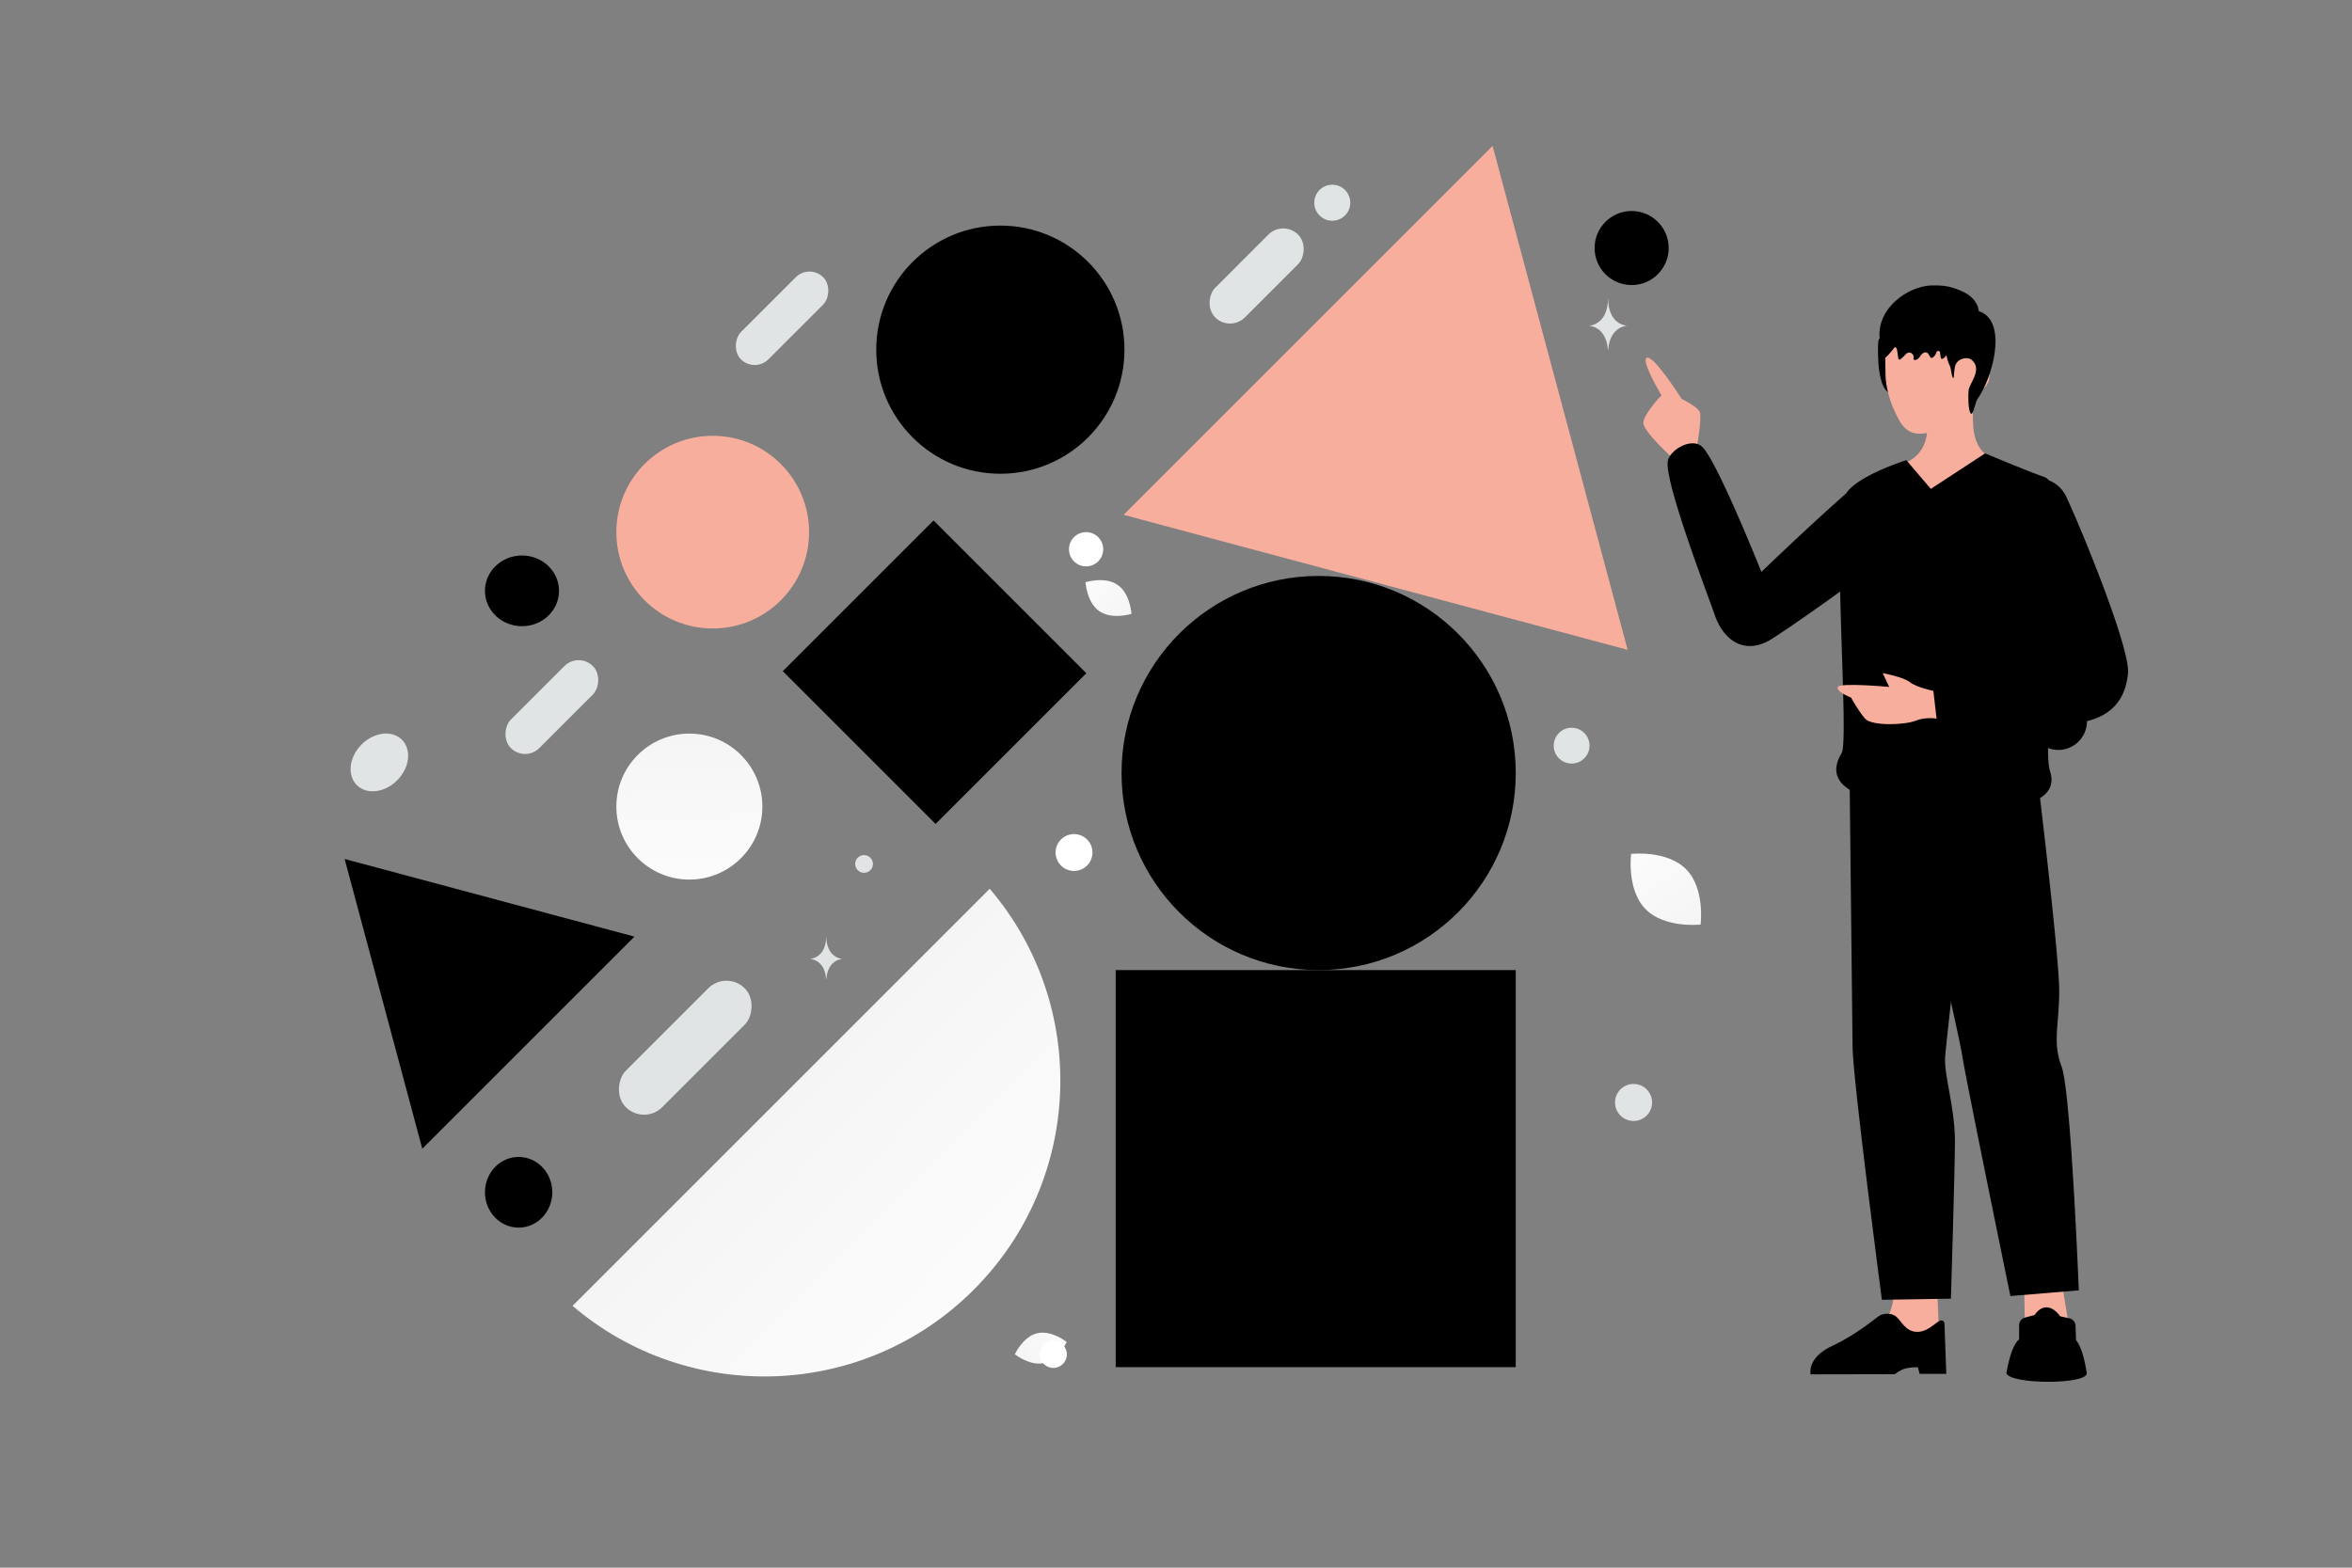 <svg width="900" height="600" viewBox="0 0 900 600" fill="none" xmlns="http://www.w3.org/2000/svg"><rect x="0" y="0" width="900" height="600" fill="#808080" stroke="none"/><path fill="transparent" d="M0 0h900v600H0z"/><path fill-rule="evenodd" clip-rule="evenodd" d="M219.088 499.79c44.488 37.973 111.422 35.926 153.49-6.142 42.068-42.068 44.115-109.002 6.141-153.49L219.088 499.79z" fill="url(#a)"/><path fill="#000000" d="M426.924 371.276h153.084v151.966H426.924zm-69.705-172.079 58.47 58.47-57.68 57.678-58.469-58.47z"/><circle cx="504.584" cy="295.852" r="75.424" fill="#000"/><circle cx="382.787" cy="133.829" r="47.489" fill="#000"/><circle cx="272.723" cy="203.666" r="36.874" fill="#F8AE9D"/><circle cx="263.784" cy="308.702" r="27.935" fill="url(#b)"/><path d="m571.142 55.839 51.682 192.878-192.879-51.681L571.142 55.839z" fill="#F8AE9D"/><path d="m131.872 328.756 110.899 29.715-81.184 81.185-29.715-110.9z" fill="#000"/><path d="M730.526 143.968c.639 2.553-.208 5.208-1.605 7.438-.988 1.575-2.368-.165-4.381-.443-3.114-.437-5.085-3.732-5.759-11.762-.312-5.865-.165-8.791.162-9.303 1.163-1.833 4.154-2.446 6.513-2.269" fill="#000000"/><path fill-rule="evenodd" clip-rule="evenodd" d="M724.874 492.966s.189 12.059-7.254 16.342c-7.442 4.284-18.973 12.243-18.973 12.243l43.865 1.478-1.251-30.171-16.387.108z" fill="#F8AE9D"/><path fill-rule="evenodd" clip-rule="evenodd" d="m744.042 506.254.714 19.562h-10.189l-.698-2.52s-3.836-.156-6.052.932c-2.343 1.151-2.658 1.71-2.658 1.71l-32.318.067s-1.594-6.322 8.257-10.895c9.851-4.575 17.024-11.067 18.387-11.731 1.372-.669 4.141-1.048 6.091.525 1.95 1.572 3.492 5.706 7.911 5.836 5.687.167 8.954-6.794 10.555-3.486zm12.597-210.087s-11.972 101.587-12.345 108.649c-.372 7.062 3.845 19.249 3.763 32.458-.082 13.209-1.54 59.765-1.54 59.765l-26.41.431s-11.099-84.13-11.219-96.745c-.119-12.616-1.137-103.344-1.137-103.344l48.888-1.214z" fill="#000000"/><path fill-rule="evenodd" clip-rule="evenodd" d="m788.938 490.847 5.147 31.256-18.973-.095-.601-31.651 14.427.49z" fill="#F8AE9D"/><path fill-rule="evenodd" clip-rule="evenodd" d="M791.854 504.556a3 3 0 0 1 2.361 2.833l.183 5.548c2.712 3.017 3.979 11.789 4.09 12.591a.58.58 0 0 1 .005.125c-.286 4.279-28.362 4.204-30.636.145a.665.665 0 0 1-.057-.442c.25-1.538 1.793-10.332 4.812-12.7l.02-5.488a3 3 0 0 1 2.221-2.886l3.699-.995c2.774-4.056 6.554-3.913 9.793.507l3.509.762zm-12.23-207.432s8.455 69.309 8.34 82.582c-.115 13.273-2.602 19.102.938 28.624 3.54 9.522 6.559 85.521 6.559 85.521l-26.178 2.181s-16.725-81.324-18.543-92.599c-1.819-11.275-24.297-107.266-24.297-107.266l53.181.957z" fill="#000000"/><path fill-rule="evenodd" clip-rule="evenodd" d="M649.084 172.505s2.186-12.181 1.4-14.647c-.671-2.132-7.016-5.206-7.016-5.206s-11.036-17.433-13.451-15.658c-1.964 1.439 5.747 14.291 5.747 14.291s-7.032 7.378-6.934 10.676c.099 3.298 11.478 13.623 11.478 13.623l8.776-3.079zm113.423 2.862s-7.268-1.706-7.52-13.615c-.252-11.909-.075-15.974-.075-15.974l-17.231-.289s-.174 13.272-.177 18.073c-.006 10.451-7.768 13.275-7.768 13.275s.645 11.428 15.151 12.244c11.327.637 17.62-13.714 17.62-13.714z" fill="#F8AE9D"/><path fill-rule="evenodd" clip-rule="evenodd" d="M756.495 139.758c7.141-.276 5.976 10.179-1.443 10.165 0 0-7.973 16.031-20.49 16.073-6.03.02-7.998-5.351-9.806-9.122-1.808-3.77-3.134-9.41-3.244-12.863-.119-3.682-.134-15.778-.134-15.778l35.395-.016-.278 11.541z" fill="#F8AE9D"/><path fill-rule="evenodd" clip-rule="evenodd" d="M729.465 176.128s-18.563 5.794-23.036 12.716c-14.41 12.659-32.432 30.044-32.432 30.044s-17.165-43.079-22.776-47.991c-3.84-3.361-11.49.795-12.915 5.065-1.831 5.486 9.925 37.659 15.477 52.854h.001v.003c1.076 2.943 1.918 5.248 2.384 6.6 3.386 9.822 11.624 15.456 21.648 9.213 4.041-2.517 16.066-10.763 26.326-18.239.16 7.853.431 16.128.687 23.987v.003c.624 19.095 1.167 35.735-.138 37.897-6.472 10.718 2.132 18.075 30.617 20.778 28.485 2.703 53.756.489 49.17-13.813-.956-2.981-.944-9.395-.467-17.729a331.84 331.84 0 0 0 8.365-.551c11.888-.937 20.68-6.045 21.906-19.311.859-9.29-16.839-52.904-23.476-67.245-1.552-3.355-3.953-5.444-6.672-6.485-.633-.707-1.347-1.203-2.148-1.467-4.875-1.607-22.354-8.95-22.354-8.95l-20.792 13.604-9.375-10.983zm56.472 76.772.046.121-.057.007.011-.128z" fill="#000"/><path fill-rule="evenodd" clip-rule="evenodd" d="M739.8 264.41s-6.342-1.275-8.938-3.312c-2.594-2.038-10.455-3.478-10.455-3.478l2.515 5.295s-19.265-1.808-19.721.092c-.457 1.901 5.115 3.967 5.115 3.967s2.748 5.133 5.408 8.108c2.517 2.815 15.022 2.48 19.405.723 3.788-1.518 7.907-.759 7.907-.759L739.8 264.41z" fill="#F8AE9D"/><path d="M754.552 128.71c-1.043 1.366-2.883 1.667-4.399 1.938-2.037.362-3.045 1.119-4.103 3.148-.67 1.297-1.339 2.717-2.538 3.419-.976.575-.946-.879-1.091-2.003a2.21 2.21 0 0 0-.061-.311c-.233-.899-1.187-.748-1.463.138-.254.803-.797 1.482-1.488 1.86-.113.062-.232.116-.352.092-.162-.023-.289-.177-.395-.316-.22-.289-.439-.655-.664-1.043-.746-1.283-2.169-.833-3.002.395-.522.764-1.142 1.551-1.995 1.729-.275.061-.621.015-.747-.255-.163-.332.091-.664.049-1.003-.035-.317-.169-.456-.317-.726-.578-1.042-1.916-1.08-2.731-.212a30.31 30.31 0 0 1-1.774 1.74c-.261.232-.642.463-.903.232-.141-.124-.176-.332-.204-.533-.148-.98-.289-1.96-.437-2.94-.085-.548-.374-1.266-.867-1.127-.24.069-.381.324-.515.556-.162.293-3.06 3.635-3.116 3.38-.451-1.899-1.375-3.627-1.826-5.526-2.919-12.217 10.032-22.042 19.923-22.096 2.2-.015 4.209.021 6.345.538 2.277.556 4.681 1.438 6.747 2.681 2.897 1.736 5.09 4.893 4.526 8.659" fill="#000000"/><path d="M746.509 124.761c-1.395 1.596-1.764 3.84-1.894 5.96-.191 3.197.068 6.519 1.531 9.357.418.808.725 4.807 1.368 4.586.205-.069.171-3.17.711-4.841.834-2.59 4.676-3.577 6.406-1.941 2.762 2.604 1.142 5.767.226 7.735-.547 1.188-1.415 2.521-1.566 3.777-.184 1.61-.239 7.473.8 8.84.868 1.146 1.791-4.392 2.578-5.483 5.818-8.128 11.397-28.825 1.463-33.314-1.511-.684-6.174-1.036-7.589-.166" fill="#000000"/><rect x="277.997" y="371.276" width="19.71" height="64.347" rx="9.855" transform="rotate(45 277.997 371.276)" fill="#E1E4E5"/><rect x="221.418" y="249.48" width="15.399" height="44.382" rx="7.7" transform="rotate(45 221.418 249.48)" fill="#E1E4E5"/><rect x="309.746" y="100.866" width="14.803" height="44.456" rx="7.402" transform="rotate(45 309.746 100.866)" fill="#E1E4E5"/><rect x="491.034" y="84.105" width="16.045" height="44.838" rx="8.022" transform="rotate(45 491.034 84.105)" fill="#E1E4E5"/><path d="M396.902 510.268c5.48-1.298 11.276 3.349 11.276 3.349s-3.093 6.75-8.575 8.044c-5.48 1.299-11.274-3.345-11.274-3.345s3.093-6.75 8.573-8.048z" fill="url(#c)"/><path d="M427.645 223.834c-4.858-3.345-12.278-1.007-12.278-1.007s.459 7.763 5.32 11.105c4.857 3.346 12.274 1.01 12.274 1.01s-.459-7.762-5.316-11.108z" fill="url(#d)"/><path d="M645.214 332.709c-7.336-7.467-21.055-5.893-21.055-5.893s-1.816 13.681 5.528 21.144c7.336 7.466 21.048 5.897 21.048 5.897s1.816-13.681-5.521-21.148z" fill="url(#e)"/><ellipse cx="199.741" cy="226.136" rx="14.175" ry="13.53" fill="#000"/><circle cx="624.352" cy="94.927" r="14.175" fill="#000"/><ellipse rx="12.886" ry="13.53" transform="matrix(1 0 0 -1 198.452 456.32)" fill="#000"/><circle r="10.953" transform="matrix(1 0 0 -1 787.624 276.076)" fill="#000"/><circle r="6.551" transform="matrix(1 0 0 -1 415.597 210.217)" fill="#fff"/><circle r="6.89" transform="matrix(1 0 0 -1 509.798 77.586)" fill="#E1E4E5"/><circle r="3.395" transform="matrix(1 0 0 -1 330.632 330.66)" fill="#E1E4E5"/><circle r="5.182" transform="matrix(1 0 0 -1 403.054 518.368)" fill="#fff"/><circle r="6.852" transform="matrix(0 -1 -1 0 601.387 285.384)" fill="#E1E4E5"/><circle r="7.087" transform="matrix(1 0 0 -1 625.087 421.942)" fill="#E1E4E5"/><ellipse rx="12.242" ry="9.665" transform="scale(1 -1) rotate(45.482 420.671 27.27)" fill="#E1E4E5"/><circle r="7.054" transform="scale(-1 1) rotate(-75 7.118 430.94)" fill="#fff"/><path d="M316.211 374.728h-.091c-.537-7.613-6.199-7.73-6.199-7.73s6.243-.122 6.243-8.918c0 8.796 6.243 8.918 6.243 8.918s-5.659.117-6.196 7.73zm299.166-240.81h-.106c-.63-9.108-7.271-9.248-7.271-9.248s7.323-.146 7.323-10.67c0 10.524 7.322 10.67 7.322 10.67s-6.637.14-7.268 9.248z" fill="#E1E4E5"/><defs><linearGradient id="a" x1="417.287" y1="531.55" x2="221.093" y2="337.453" gradientUnits="userSpaceOnUse"><stop stop-color="#fff"/><stop offset="1" stop-color="#EEE"/></linearGradient><linearGradient id="b" x1="264.975" y1="367.961" x2="263.252" y2="219.99" gradientUnits="userSpaceOnUse"><stop stop-color="#fff"/><stop offset="1" stop-color="#EEE"/></linearGradient><linearGradient id="c" x1="417.538" y1="507.04" x2="369.565" y2="529.704" gradientUnits="userSpaceOnUse"><stop stop-color="#fff"/><stop offset="1" stop-color="#EEE"/></linearGradient><linearGradient id="d" x1="408.723" y1="212.857" x2="446.959" y2="253.175" gradientUnits="userSpaceOnUse"><stop stop-color="#fff"/><stop offset="1" stop-color="#EEE"/></linearGradient><linearGradient id="e" x1="615.943" y1="307.204" x2="668.981" y2="390.345" gradientUnits="userSpaceOnUse"><stop stop-color="#fff"/><stop offset="1" stop-color="#EEE"/></linearGradient></defs></svg>